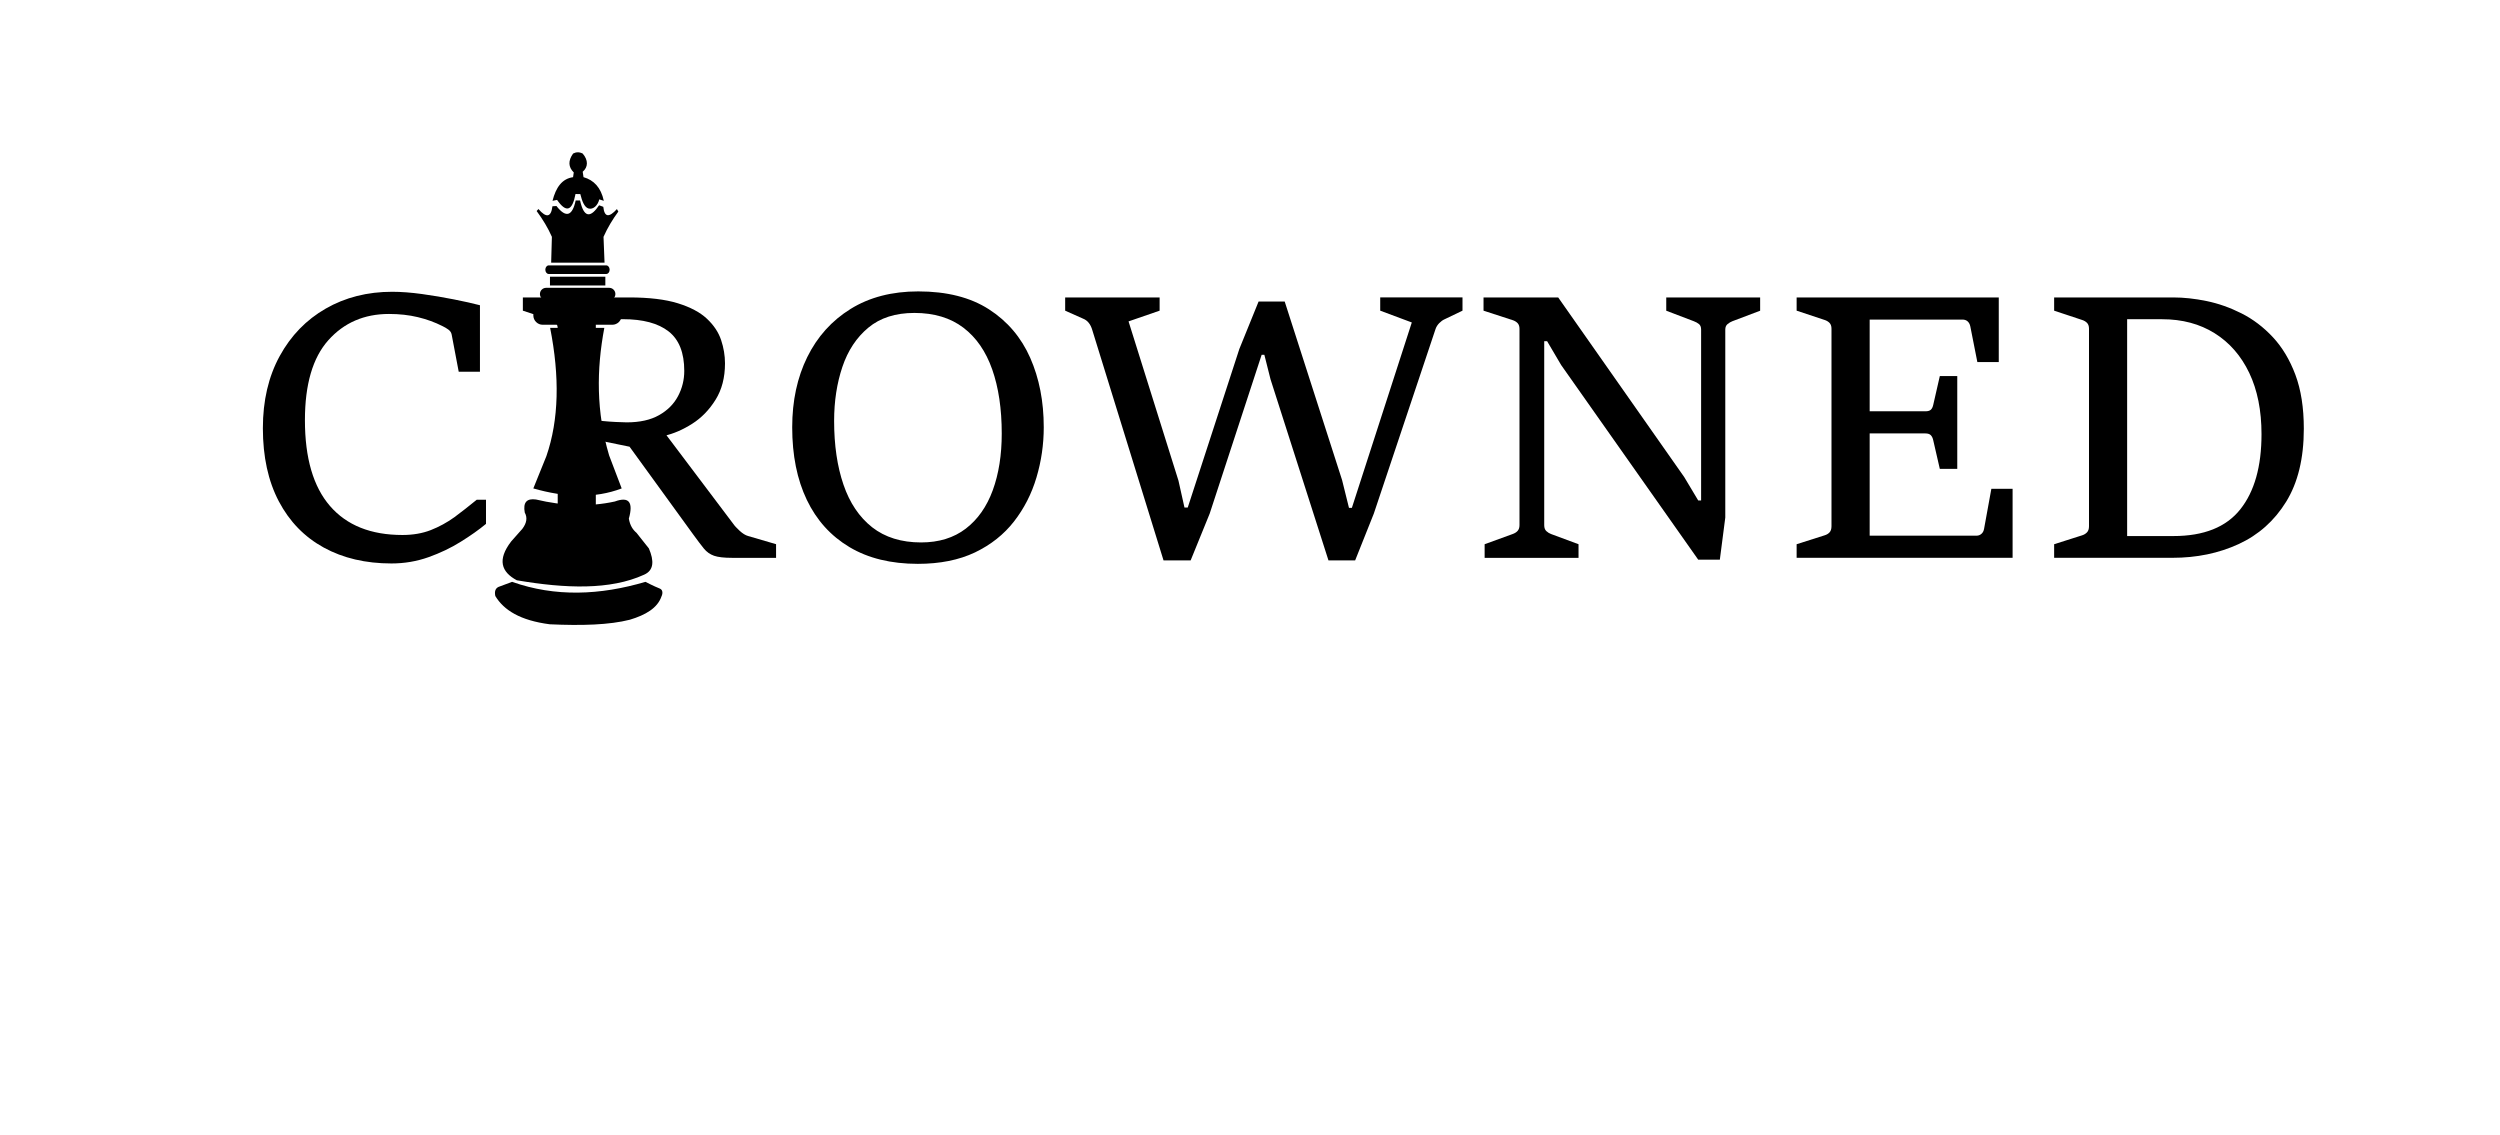 <?xml version="1.0" encoding="utf-8"?>
<!-- Generator: Adobe Illustrator 27.2.0, SVG Export Plug-In . SVG Version: 6.00 Build 0)  -->
<svg version="1.1" xmlns="http://www.w3.org/2000/svg" xmlns:xlink="http://www.w3.org/1999/xlink" x="0px" y="0px"
	 viewBox="0 0 587.35 266.65" style="enable-background:new 0 0 587.35 266.65;" xml:space="preserve">
<g id="Crown">
	<path d="M121.42,136.33c-3.66-1.96-4.63-4.82-1.32-9.13l2.63-2.97c1.03-1.37,1.21-2.64,0.56-3.8c-0.45-2.4,0.47-3.39,2.63-3.08
		c6.39,1.52,12.58,1.78,18.53,0.47c3.33-1.23,4.38,0.17,3.29,4.03c0.28,1.64,0.96,2.62,1.79,3.32l2.92,3.68
		c1.25,2.92,1.19,5.15-1.13,6.17C143.38,138.65,132.9,138.29,121.42,136.33z"/>
	<path d="M120.31,136.7c10.15,3.59,20.63,3.16,31.33,0c0,0,2.07,1.07,3.29,1.54c1.22,0.47,0.47,1.9,0.47,1.9
		c-0.93,2.71-3.72,4.35-7.43,5.46c-4.77,1.22-11.32,1.42-18.81,1.07c-6.95-0.9-10.79-3.32-12.79-6.64
		c-0.25-1.17,0.08-1.82,0.75-2.14L120.31,136.7z"/>
	<path d="M129.25,77.03h12.73c-1.85,9.79-1.92,19.74,1.13,29.97l2.95,7.75c-6.33,2.41-13.32,2.13-20.76,0l3.07-7.59
		C131.32,98.61,131.51,88.51,129.25,77.03z"/>
	<path d="M143.84,76.3h-16.33c-1.22,0-2.21-0.99-2.21-2.21l0,0c0-1.22,0.99-2.21,2.21-2.21h16.33c1.22,0,2.21,0.99,2.21,2.21l0,0
		C146.06,75.31,145.06,76.3,143.84,76.3z"/>
	<path d="M143.12,70.54h-14.81c-0.81,0-1.46-0.66-1.46-1.46v0c0-0.81,0.66-1.46,1.46-1.46h14.81c0.81,0,1.46,0.66,1.46,1.46v0
		C144.58,69.88,143.92,70.54,143.12,70.54z"/>
	<rect x="129.21" y="65.01" width="13.01" height="2.06"/>
	<path d="M142.43,64.37h-13.51c-0.44,0-0.8-0.45-0.8-1.01c0-0.56,0.36-1.01,0.8-1.01h13.51c0.44,0,0.8,0.45,0.8,1.01
		C143.23,63.92,142.88,64.37,142.43,64.37z"/>
	<path d="M129.66,55.64l-0.17,6.07h12.54l-0.24-6.07c0.95-2.14,2.14-4.1,3.48-5.93l-0.33-0.59c-1.84,2.03-2.94,1.97-3.2-0.53
		l-0.99-0.36c-1.82,2.7-3.32,3.07-4.28-0.36l-0.19-0.77l-1.03,0c-0.78,3.65-2.26,4.19-4.52,1.3l-0.94,0.06
		c-0.32,2.61-1.43,2.8-3.29,0.65l-0.42,0.47C127.53,51.55,128.75,53.56,129.66,55.64z"/>
	<path d="M135.21,45.58c0.38,0.01,0.75,0.01,1.13,0.02c0.41,1.69,0.97,3.1,1.92,3.38c1.08,0.32,2.2-0.7,2.53-2.14l1.07,0.34
		c-0.68-3.15-2.36-4.87-4.77-5.56l-0.19-1.27c1.29-1.1,1.34-2.7,0-4.27c-0.8-0.41-1.55-0.38-2.26,0c-1.21,1.7-1.12,3.18,0.16,4.43
		l-0.16,1.12c-2.61,0.35-4.05,2.45-4.83,5.55l1.07-0.22C133.01,50.06,134.45,49.6,135.21,45.58z"/>
</g>
<g id="Layer_2">
	<g>
		<g>
			<path d="M112,117.41h2.18v5.67c-1.65,1.37-3.63,2.77-5.93,4.2c-2.3,1.44-4.84,2.65-7.59,3.63c-2.76,0.98-5.66,1.47-8.7,1.47
				c-6.06,0-11.36-1.25-15.89-3.73c-4.54-2.49-8.06-6.11-10.56-10.86c-2.5-4.75-3.75-10.48-3.75-17.19c0-6.49,1.32-12.13,3.95-16.94
				c2.63-4.81,6.24-8.53,10.82-11.16c4.58-2.63,9.78-3.95,15.62-3.95c2.1,0,4.44,0.18,7,0.53c2.56,0.36,5.06,0.77,7.49,1.26
				c2.43,0.48,4.47,0.94,6.12,1.37v15.62h-4.99l-1.66-8.75c-0.09-0.45-0.34-0.84-0.77-1.15c-0.43-0.31-0.88-0.58-1.37-0.81
				c-1.79-0.91-3.73-1.61-5.8-2.11c-2.08-0.5-4.34-0.75-6.78-0.75c-5.83,0-10.58,2.06-14.25,6.17c-3.67,4.11-5.5,10.38-5.5,18.79
				c0,8.9,1.96,15.62,5.89,20.16c3.93,4.54,9.6,6.81,17.02,6.81c2.47,0,4.69-0.38,6.66-1.15c1.96-0.77,3.81-1.78,5.55-3.03
				C108.44,120.25,110.21,118.89,112,117.41z"/>
			<path d="M122.84,131.06v-3.2l6.57-2.09c0.48-0.14,0.87-0.38,1.17-0.7c0.3-0.33,0.45-0.8,0.45-1.43V77.22
				c0-0.6-0.16-1.05-0.47-1.37s-0.7-0.54-1.15-0.68l-6.57-2.18v-3.11h25c4.66,0,8.47,0.46,11.41,1.37c2.94,0.91,5.22,2.12,6.83,3.63
				c1.61,1.51,2.72,3.17,3.33,4.99c0.61,1.82,0.92,3.66,0.92,5.5c0,3.33-0.74,6.18-2.22,8.55c-1.48,2.38-3.31,4.26-5.5,5.65
				c-2.19,1.39-4.37,2.33-6.53,2.82l-6.91,2.82l-9.81-2.01l0.38-4.57c0.26,0.09,0.87,0.18,1.83,0.28c0.97,0.1,2,0.18,3.09,0.23
				c1.09,0.06,1.96,0.09,2.58,0.09c3.07,0,5.6-0.56,7.59-1.69c1.99-1.12,3.48-2.61,4.46-4.46c0.98-1.85,1.47-3.83,1.47-5.93
				c0-4.27-1.22-7.36-3.67-9.28c-2.45-1.92-6.03-2.88-10.75-2.88h-6.36v48.64c0,0.63,0.16,1.1,0.47,1.43
				c0.31,0.33,0.7,0.56,1.15,0.7l6.74,2.09v3.2H122.84z M182.36,131.06h-10.33c-1.91,0-3.33-0.16-4.27-0.49
				c-0.94-0.33-1.74-0.89-2.39-1.69c-0.65-0.8-1.49-1.91-2.52-3.33l-15.32-21.12l8.66-2.69l16.08,21.33c0.31,0.46,0.82,1,1.51,1.64
				c0.7,0.64,1.36,1.05,1.98,1.22l6.57,1.92V131.06z"/>
			<path d="M215.64,132.47c-6.31,0-11.67-1.31-16.06-3.93c-4.39-2.62-7.74-6.32-10.03-11.11c-2.29-4.79-3.43-10.47-3.43-17.05
				c0-6.2,1.18-11.7,3.54-16.49c2.36-4.79,5.75-8.56,10.18-11.31c4.42-2.74,9.72-4.12,15.89-4.12c6.71,0,12.25,1.4,16.6,4.2
				c4.35,2.8,7.59,6.61,9.71,11.41c2.12,4.81,3.18,10.24,3.18,16.3c0,4.04-0.57,7.97-1.71,11.8c-1.14,3.83-2.89,7.27-5.27,10.33
				c-2.38,3.06-5.43,5.48-9.17,7.28C225.31,131.57,220.84,132.47,215.64,132.47z M216.4,127.44c4.18,0,7.68-1.08,10.5-3.24
				c2.82-2.16,4.93-5.17,6.34-9.02c1.41-3.85,2.11-8.3,2.11-13.33c0-5.8-0.75-10.82-2.24-15.06c-1.49-4.24-3.75-7.51-6.78-9.81
				c-3.03-2.3-6.86-3.46-11.5-3.46c-4.44,0-8.04,1.15-10.82,3.46c-2.77,2.3-4.81,5.38-6.1,9.22c-1.29,3.84-1.94,8.06-1.94,12.67
				c0,5.72,0.73,10.72,2.2,15c1.46,4.28,3.71,7.62,6.74,10.01C207.93,126.24,211.77,127.44,216.4,127.44z"/>
			<path d="M273.36,131.66L256.64,77.6c-0.2-0.71-0.48-1.29-0.85-1.75c-0.37-0.46-0.81-0.78-1.32-0.98l-4.22-1.88v-3.11h22.19v3.11
				l-7.3,2.52l11.73,37.42l1.41,6.31h0.77l12.12-37.25l4.52-11.14h6.14l13.48,41.94l1.62,6.53h0.68l14.08-43.56l-7.42-2.77v-3.11
				h19.33v3.11L339.41,75c-0.46,0.2-0.88,0.51-1.28,0.92c-0.4,0.41-0.68,0.86-0.85,1.34l-14.51,43.39l-4.39,11.01h-6.27
				l-13.61-42.54l-1.45-5.76h-0.64l-12.2,37.29l-4.48,11.01H273.36z"/>
			<path d="M348.8,131.06v-3.2l6.57-2.39c0.48-0.17,0.88-0.41,1.17-0.73s0.45-0.77,0.45-1.37V77.26c0-0.6-0.16-1.05-0.47-1.37
				c-0.31-0.31-0.7-0.54-1.15-0.68l-6.83-2.22v-3.11h17.54l29.61,42.2l3.29,5.5h0.68V77.43c0-0.6-0.17-1.03-0.51-1.3
				c-0.34-0.27-0.74-0.49-1.2-0.66l-6.48-2.47v-3.11h22.06v3.11l-6.53,2.47c-0.37,0.14-0.74,0.36-1.11,0.66
				c-0.37,0.3-0.55,0.73-0.55,1.3v44.16l-1.28,9.9h-5.08l-32.21-45.74l-3.29-5.59h-0.68v43.22c0,0.63,0.17,1.1,0.51,1.41
				c0.34,0.31,0.71,0.54,1.11,0.68l6.44,2.39v3.2H348.8z"/>
			<path d="M422.1,131.06v-3.2l6.57-2.09c0.48-0.14,0.88-0.38,1.17-0.7c0.3-0.33,0.45-0.8,0.45-1.43V77.22
				c0-0.6-0.16-1.05-0.47-1.37c-0.31-0.31-0.7-0.54-1.15-0.68l-6.57-2.18v-3.11h47.49v15.19h-5.03l-1.66-8.41
				c-0.11-0.51-0.33-0.9-0.64-1.17c-0.31-0.27-0.71-0.41-1.2-0.41h-21.8v21.55h13.1c0.57,0,0.99-0.12,1.26-0.36s0.46-0.63,0.58-1.17
				l1.54-6.74h4.1v21.8h-4.1l-1.54-6.7c-0.11-0.54-0.31-0.95-0.58-1.22c-0.27-0.27-0.69-0.41-1.26-0.41h-13.1v24.02h25.13
				c0.43,0,0.8-0.14,1.13-0.43c0.33-0.28,0.53-0.68,0.62-1.19l1.71-9.39h4.99v16.21H422.1z"/>
			<path d="M482.6,131.06v-3.2l6.57-2.09c0.46-0.14,0.84-0.38,1.15-0.7c0.31-0.33,0.47-0.8,0.47-1.43V77.22
				c0-0.6-0.16-1.05-0.47-1.37c-0.31-0.31-0.7-0.54-1.15-0.68l-6.57-2.18v-3.11h27.99c2.45,0,5.06,0.28,7.83,0.85
				c2.77,0.57,5.51,1.54,8.21,2.9s5.16,3.23,7.36,5.59c2.2,2.36,3.97,5.31,5.29,8.83c1.32,3.53,1.98,7.75,1.98,12.67
				c0,6.97-1.39,12.69-4.16,17.17c-2.77,4.48-6.49,7.79-11.16,9.94c-4.67,2.15-9.84,3.22-15.53,3.22H482.6z M499.75,75v50.94h10.88
				c7.14,0,12.37-2.09,15.7-6.27c3.33-4.18,4.99-10.07,4.99-17.66c0-5.57-0.96-10.37-2.88-14.4c-1.92-4.02-4.63-7.13-8.13-9.32
				c-3.5-2.19-7.61-3.29-12.33-3.29H499.75z"/>
		</g>
	</g>
</g>
</svg>

